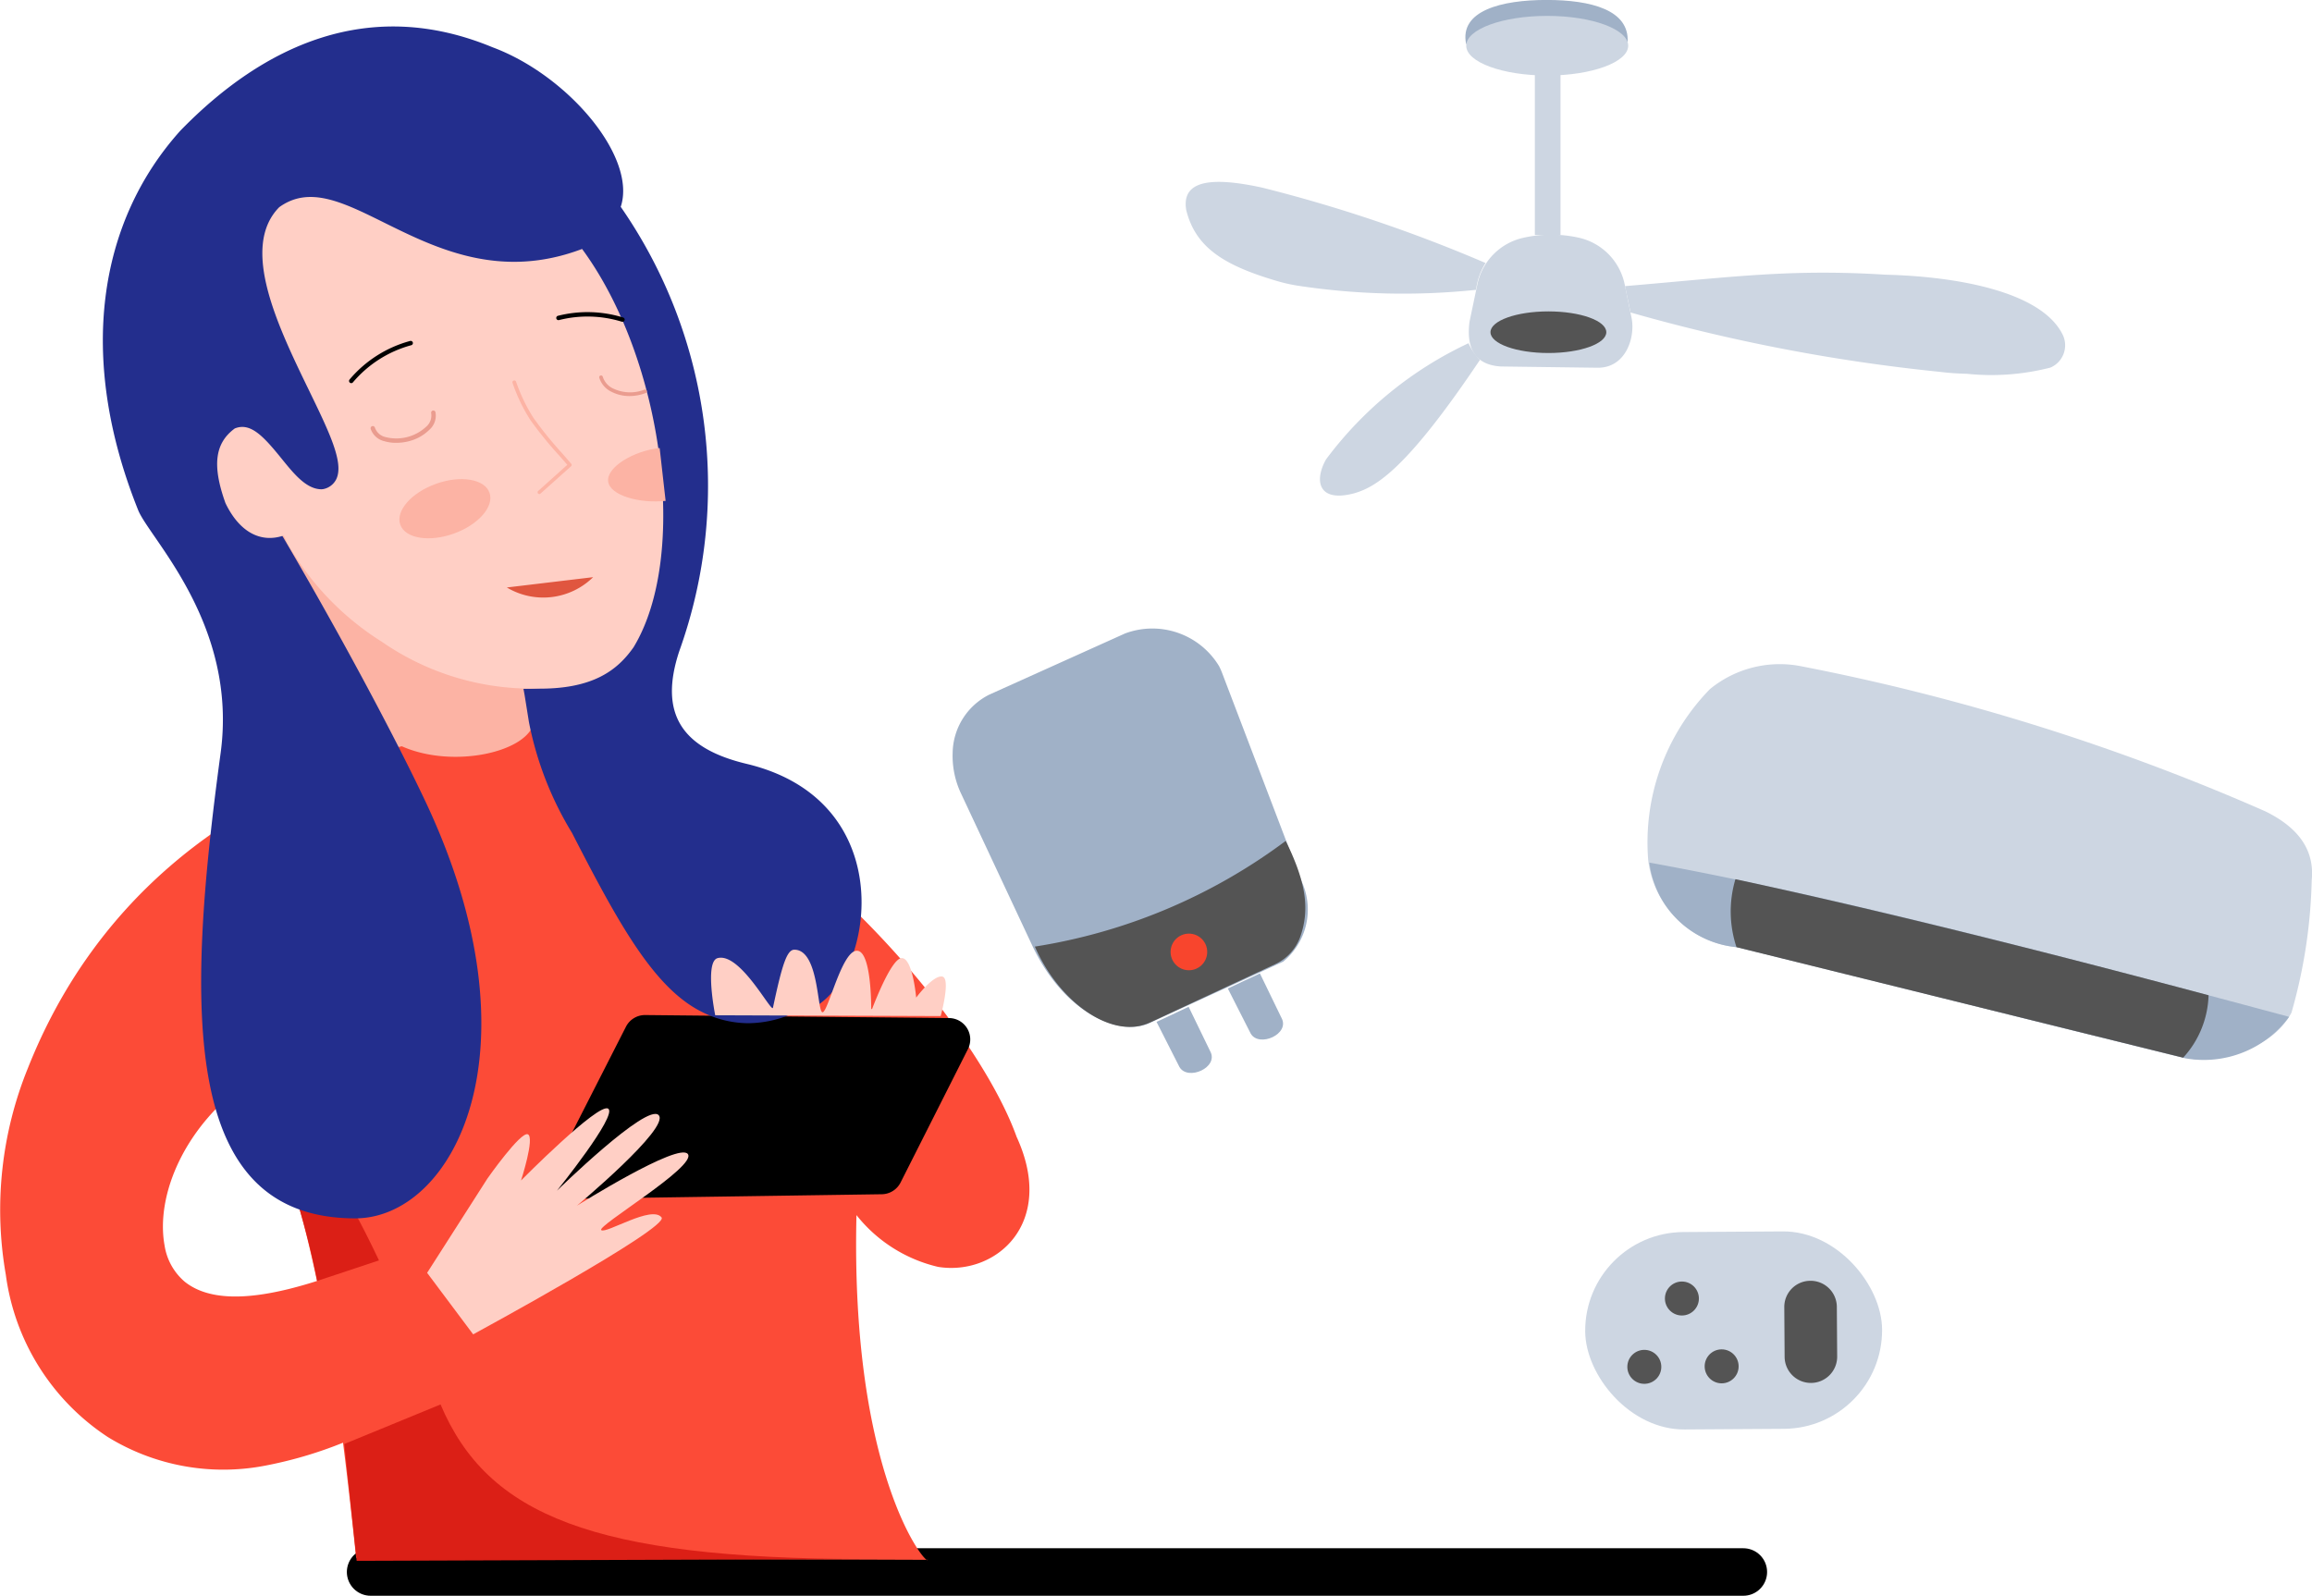 <svg xmlns="http://www.w3.org/2000/svg" width="97.324" height="67.181" viewBox="0 0 97.324 67.181">
  <g id="Group_74764" data-name="Group 74764" transform="translate(-43.853 -257.909)" style="mix-blend-mode: luminosity;isolation: isolate">
    <path id="Path_6455" data-name="Path 6455" d="M2208.04,399.242s-.433-2.155.1-2.3c.913-.247,2.177,2.236,2.229,1.994.369-1.736.561-2.333.86-2.333,1,0,.914,2.518,1.135,2.518s.767-2.44,1.367-2.475c.547-.032.589,1.842.591,2.326a.02.02,0,0,0,.039.007c.163-.427.793-2.01,1.179-2.037.447-.032.591,1.588.591,1.588s.652-.881,1.035-.85-.049,1.593-.049,1.593Z" transform="translate(-2133.883 -96.91)" fill="#ffcfc5"/>
    <path id="Path_6459" data-name="Path 6459" d="M2163.939,326.292" transform="translate(-2097.866 -39.27)" fill="#ffcfc5"/>
    <g id="Group_74743" data-name="Group 74743" transform="translate(83.952 284.386)">
      <path id="Path_6464" data-name="Path 6464" d="M2310.79,400.583l.965,1.9c.353.6,1.666.016,1.295-.661l-.909-1.874Z" transform="translate(-2302.204 -384.038)" fill="#a0b1c7"/>
      <path id="Path_6465" data-name="Path 6465" d="M2327.434,392.782l.965,1.9c.353.6,1.666.016,1.295-.661l-.909-1.874Z" transform="translate(-2315.848 -377.643)" fill="#a0b1c7"/>
      <path id="Path_6466" data-name="Path 6466" d="M2271.358,328.291c-1.257.5-3.482-.467-4.81-3.195l-3.037-6.483a3.706,3.706,0,0,1-.362-1.734,2.79,2.79,0,0,1,1.532-2.444l5.723-2.579a3.282,3.282,0,0,1,3.959,1.373,2.851,2.851,0,0,1,.147.337l3.326,8.72a2.838,2.838,0,0,1-.771,3.385Z" transform="translate(-2263.146 -311.663)" fill="#a0b1c7"/>
    </g>
    <path id="Path_6467" data-name="Path 6467" d="M2282.362,365.635a23.818,23.818,0,0,0,10.561-4.45c.806,1.642,1.043,2.817.614,4.031a2.025,2.025,0,0,1-1.054,1.159l-5.2,2.424a2.349,2.349,0,0,1-.491.172C2285.3,369.3,2283.325,367.851,2282.362,365.635Z" transform="translate(-2194.947 -67.874)" fill="#545454"/>
    <circle id="Ellipse_1752" data-name="Ellipse 1752" cx="0.771" cy="0.771" r="0.771" transform="translate(93.129 297.215)" fill="#f8452d"/>
    <path id="Path_6468" data-name="Path 6468" d="M2382.954,166.6c-.289-1.406,1.5-1.852,3.385-1.852s3.491.426,3.414,1.774" transform="translate(-2277.385 93.159)" fill="#a0b1c7"/>
    <path id="Path_6469" data-name="Path 6469" d="M2383.761,223.234l.326-1.552a2.541,2.541,0,0,1,1.887-1.966,5.346,5.346,0,0,1,2.42-.008,2.539,2.539,0,0,1,1.912,2.028l.283,1.375c.148.837-.274,2.083-1.449,2.064l-4.064-.053C2384.1,225.059,2383.6,224.486,2383.761,223.234Z" transform="translate(-2278.048 48.216)" fill="#cdd6e2"/>
    <ellipse id="Ellipse_1753" data-name="Ellipse 1753" cx="2.438" cy="0.876" rx="2.438" ry="0.876" transform="translate(106.595 271.019)" fill="#545454"/>
    <path id="Path_6470" data-name="Path 6470" d="M2399.151,184.222v-7.247a.54.54,0,0,1,.54-.54h0a.54.54,0,0,1,.54.54v7.247Z" transform="translate(-2290.688 83.58)" fill="#cdd6e2"/>
    <ellipse id="Ellipse_1754" data-name="Ellipse 1754" cx="3.409" cy="1.255" rx="3.409" ry="1.255" transform="translate(105.574 258.578)" fill="#cdd6e2"/>
    <path id="Path_6471" data-name="Path 6471" d="M2420.211,229c4.535-.382,6.937-.733,10.975-.481,2.92.072,6.525.685,7.442,2.511a1.021,1.021,0,0,1-.51,1.4,9.975,9.975,0,0,1-3.523.26,10.864,10.864,0,0,1-1.13-.081,74.787,74.787,0,0,1-13.021-2.5Z" transform="translate(-2307.953 40.955)" fill="#cdd6e2"/>
    <path id="Path_6472" data-name="Path 6472" d="M2329.795,211.791a29.433,29.433,0,0,1-7.509-.175,6.931,6.931,0,0,1-.9-.205c-2.216-.656-3.4-1.408-3.791-2.976-.219-1.287,1.123-1.4,3.2-.946a62.051,62.051,0,0,1,9.4,3.173A2.722,2.722,0,0,0,2329.795,211.791Z" transform="translate(-2223.807 58.32)" fill="#cdd6e2"/>
    <path id="Path_6473" data-name="Path 6473" d="M2355.224,244.929a15.86,15.86,0,0,0-6,4.894c-.51.914-.311,1.822,1.183,1.425.941-.269,2.23-1.043,5.3-5.62A2.419,2.419,0,0,1,2355.224,244.929Z" transform="translate(-2249.554 27.43)" fill="#cdd6e2"/>
    <g id="Group_74744" data-name="Group 74744" transform="translate(113.234 285.905)">
      <path id="Path_6474" data-name="Path 6474" d="M2425.628,328.315a9.238,9.238,0,0,1,2.6-7.209,4.637,4.637,0,0,1,3.87-.954,92.046,92.046,0,0,1,19.505,6.1c1.531.751,2.071,1.748,1.955,2.908a21.929,21.929,0,0,1-.852,5.57c-.644,1.2-2.014,1.845-4.071,1.963-6.537-1.469-12.946-3.256-19.259-4.715A4.189,4.189,0,0,1,2425.628,328.315Z" transform="translate(-2425.627 -320.092)" fill="#cdd6e2"/>
      <path id="Path_6475" data-name="Path 6475" d="M2425.908,366.26c7.178,1.3,16.333,3.645,26.93,6.494a4.456,4.456,0,0,1-4.371,1.745l-18.864-4.677A4.076,4.076,0,0,1,2425.908,366.26Z" transform="translate(-2425.858 -357.94)" fill="#a0b1c7"/>
      <path id="Path_6476" data-name="Path 6476" d="M2445.148,372.991a4.765,4.765,0,0,1-.045-2.862c5.96,1.284,12.7,2.963,19.917,4.887a4.058,4.058,0,0,1-1.069,2.628Z" transform="translate(-2441.431 -361.111)" fill="#545454"/>
    </g>
    <g id="Group_74746" data-name="Group 74746" transform="translate(110.555 309.725)">
      <rect id="Rectangle_2619" data-name="Rectangle 2619" width="12.498" height="8.312" rx="4.156" transform="translate(0 0.081) rotate(-0.373)" fill="#cdd6e2"/>
      <g id="Group_74745" data-name="Group 74745" transform="translate(1.801 2.106)">
        <circle id="Ellipse_1265" data-name="Ellipse 1265" cx="0.715" cy="0.715" r="0.715" transform="translate(3.255 2.887)" fill="#545454"/>
        <circle id="Ellipse_1266" data-name="Ellipse 1266" cx="0.715" cy="0.715" r="0.715" transform="translate(1.582 0.031)" fill="#545454"/>
        <circle id="Ellipse_1267" data-name="Ellipse 1267" cx="0.715" cy="0.715" r="0.715" transform="translate(0 2.908)" fill="#545454"/>
        <path id="Rectangle_2620" data-name="Rectangle 2620" d="M2458.523,463.948h0a1.105,1.105,0,0,1,1.112,1.1l.014,2.088a1.105,1.105,0,0,1-1.1,1.112h0a1.105,1.105,0,0,1-1.112-1.1l-.014-2.088A1.1,1.1,0,0,1,2458.523,463.948Z" transform="translate(-2450.816 -463.948)" fill="#545454"/>
      </g>
    </g>
    <path id="Path_6483" data-name="Path 6483" d="M2163.8,326.4" transform="translate(-2097.75 -39.358)" fill="#ffcfc5"/>
    <line id="Line_19" data-name="Line 19" x2="57.785" transform="translate(59.454 324.091)" fill="none" stroke="#000" stroke-linecap="round" stroke-linejoin="round" stroke-width="2"/>
    <g id="Group_74756" data-name="Group 74756" transform="translate(43.853 259.023)">
      <path id="Path_6512" data-name="Path 6512" d="M1923.333,1022.11c-.041,1.759,1.185,4,2.731,4.531-1.559,2.189-7.431,2.482-10.446,1.439,1.012-2.292-.427-5.649-2.619-9.317C1916.649,1020.91,1919.561,1022.217,1923.333,1022.11Z" transform="translate(-1901.576 -997.761)" fill="#fcb3a4"/>
      <path id="Path_6513" data-name="Path 6513" d="M1891.476,1097.858l-24.063-.084h0c-.79-7.486-1.71-14.786-4.432-20.146h0c-2.827,1.949-4.013,4.91-3.632,6.995a2.5,2.5,0,0,0,.848,1.526c1.961,1.568,6.28-.1,10.427-1.977h0l2.832,4.077h0a17.525,17.525,0,0,1-9.838,5.637,9.285,9.285,0,0,1-6.661-1.2,9.705,9.705,0,0,1-4.291-6.831,15.841,15.841,0,0,1,.926-8.69c2.691-6.8,8.1-11.382,15.477-13.493l.266-.066c2.162.964,5.351.243,5.569-1.04,0-.01.481.09.481.09,9.833,2.508,18.071,12.482,19.829,17.39,1.685,3.663-.887,5.865-3.3,5.479h0a6.183,6.183,0,0,1-3.44-2.18h0c-.258,10.9,2.939,14.764,3,14.515S1891.476,1097.858,1891.476,1097.858Z" transform="translate(-1852.421 -1033.302)" fill="#fc4b37"/>
      <path id="Path_6514" data-name="Path 6514" d="M1975.69,1134.536l3.026-5.939a.9.9,0,0,1,.81-.491l12.795.127a.9.9,0,0,1,.794,1.3l-2.839,5.623a.9.9,0,0,1-.79.494l-12.981.19A.9.9,0,0,1,1975.69,1134.536Z" transform="translate(-1952.366 -1086.486)"/>
      <path id="Path_6515" data-name="Path 6515" d="M1947.777,1155.856l2.541-3.974s1.4-1.994,1.7-1.858-.288,1.943-.288,1.943,3.266-3.3,3.67-3.022-2.159,3.453-2.159,3.453,3.792-3.713,4.284-3.18-3.442,3.811-3.442,3.811,4.3-2.7,4.671-2.172-3.852,3.032-3.647,3.2,2.131-1.065,2.54-.533c.335.436-7.932,4.922-7.932,4.922Z" transform="translate(-1929.797 -1103.383)" fill="#ffcfc5"/>
      <path id="Path_6516" data-name="Path 6516" d="M1967.234,1043.2" transform="translate(-1945.585 -1017.594)" fill="#ffcfc5"/>
      <path id="Path_6517" data-name="Path 6517" d="M1908.257,1142.882c2.258,1.691,3.814,4.153,5.425,7.544l-2.6.863A34.919,34.919,0,0,0,1908.257,1142.882Z" transform="translate(-1897.729 -1098.476)" fill="#db1f16"/>
      <path id="Path_6518" data-name="Path 6518" d="M1929.289,1216.72l4.051-1.665c1.98,4.681,6.447,6.475,17.769,6.511l-21.3.073Z" transform="translate(-1914.795 -1157.041)" fill="#db1f16"/>
      <g id="Group_74755" data-name="Group 74755" transform="translate(4.335)">
        <path id="Path_6519" data-name="Path 6519" d="M1902.5,938.424c-2.724-.65-3.708-2.113-2.828-4.755a20.607,20.607,0,0,0-2.468-18.695c.692-2.091-2.221-5.54-5.4-6.719-5.193-2.152-9.641-.083-13.136,3.51-3.445,3.833-4.369,9.515-1.778,15.978.482,1.2,4.208,4.809,3.471,10.229-1.493,10.981-1.636,19.587,5.666,19.587,4.119,0,7.913-7.046,2.957-17.55-1.251-2.651-3.642-7.158-6.271-11.6-.952.34-1.618-.4-1.971-1.224-.86-2.007.189-3.761,2.107-1.088,1.455,2.029,3.551.9,2.25-1.7l-2.039-4.379c-.73-1.939-1.186-3.046-.54-4.2.757-1.408,2.219-1.44,5.159.36,4.02,1.678,5.71,1.623,7.8.9,3.268,4.311,4.258,12.719,1.914,16.43-.8,1.267-2.414,1.732-4.284,1.757l.047.256.182,1.135a14.112,14.112,0,0,0,1.812,4.67c1.975,3.849,3.463,6.552,5.483,7.548a4.357,4.357,0,0,0,1.944.47,4.719,4.719,0,0,0,1.982-.461C1907.531,948.861,1909.693,940.14,1902.5,938.424Z" transform="translate(-1875.409 -907.38)" fill="#232e8d"/>
        <g id="Group_74754" data-name="Group 74754" transform="translate(4.805 7.176)">
          <path id="Path_6520" data-name="Path 6520" d="M1914.268,966.141c2.446.051,3.478-.782,4.153-1.74,2.345-3.856,1.265-12.1-2.166-16.77-3.45,1.307-6.143-.027-8.315-1.1-1.771-.878-3.171-1.571-4.434-.658-1.666,1.694-.049,5.028,1.252,7.709.86,1.773,1.482,3.054,1.149,3.743a.772.772,0,0,1-.559.418l-.057.006c-.64,0-1.156-.636-1.7-1.309-.753-.929-1.3-1.519-1.957-1.251-.841.62-.958,1.561-.392,3.14.578,1.206,1.471,1.7,2.449,1.368l.156.326.016.028a11.805,11.805,0,0,0,3.957,4.114A11.086,11.086,0,0,0,1914.268,966.141Z" transform="translate(-1900.892 -945.44)" fill="#ffcfc5"/>
          <path id="Path_6521" data-name="Path 6521" d="M1930.444,979.376a.093.093,0,0,1-.069-.156,5.065,5.065,0,0,1,2.541-1.619.093.093,0,1,1,.045.18,4.888,4.888,0,0,0-2.449,1.563A.093.093,0,0,1,1930.444,979.376Z" transform="translate(-1924.797 -971.535)"/>
          <path id="Path_6522" data-name="Path 6522" d="M1979.4,971.55a.1.1,0,0,1-.029,0,4.9,4.9,0,0,0-2.64-.069.093.093,0,1,1-.042-.181,5.075,5.075,0,0,1,2.738.073.093.093,0,0,1-.028.182Z" transform="translate(-1962.337 -966.296)"/>
          <path id="Path_6523" data-name="Path 6523" d="M1967.975,991.243a.075.075,0,0,1-.05-.132l1.225-1.1c-.114-.133-.232-.267-.35-.4a16.3,16.3,0,0,1-1.2-1.478,7.186,7.186,0,0,1-.755-1.569.075.075,0,0,1,.048-.1.076.076,0,0,1,.1.048,7.182,7.182,0,0,0,.737,1.531,16.217,16.217,0,0,0,1.185,1.464c.135.154.269.307.4.46a.075.075,0,0,1-.007.105l-1.28,1.144A.075.075,0,0,1,1967.975,991.243Z" transform="translate(-1954.409 -978.732)" fill="#fcb3a4"/>
          <path id="Path_6524" data-name="Path 6524" d="M1965.566,1030.774a2.992,2.992,0,0,0,3.633-.434" transform="translate(-1953.371 -1014.331)" fill="#e0563f"/>
          <ellipse id="Ellipse_1758" data-name="Ellipse 1758" cx="1.995" cy="1.113" rx="1.995" ry="1.113" transform="translate(7.334 12.754) rotate(-19.761)" fill="#fcb3a4"/>
          <path id="Path_6525" data-name="Path 6525" d="M1990.344,1001.51c-1.094.118-2.233.8-2.168,1.4s1.324.943,2.419.825Z" transform="translate(-1971.716 -990.938)" fill="#fcb3a4"/>
          <path id="Path_6526" data-name="Path 6526" d="M1987.471,986.152a1.648,1.648,0,0,1-.758-.176.971.971,0,0,1-.522-.6.076.076,0,0,1,.147-.038.823.823,0,0,0,.445.5,1.657,1.657,0,0,0,1.308.045.076.076,0,1,1,.054.142A1.913,1.913,0,0,1,1987.471,986.152Z" transform="translate(-1970.105 -977.768)" fill="#ea9c8f"/>
          <path id="Path_6527" data-name="Path 6527" d="M1936.206,994.444a1.63,1.63,0,0,1-.48-.068.791.791,0,0,1-.58-.526.093.093,0,0,1,.18-.046.614.614,0,0,0,.455.4,1.844,1.844,0,0,0,1.707-.442.613.613,0,0,0,.206-.567.093.093,0,0,1,.18-.046.789.789,0,0,1-.251.742,1.883,1.883,0,0,1-.885.49A2.132,2.132,0,0,1,1936.206,994.444Z" transform="translate(-1928.684 -984.091)" fill="#ea9c8f"/>
        </g>
      </g>
      <path id="Path_6528" data-name="Path 6528" d="M1967.091,1043.312" transform="translate(-1945.469 -1017.681)" fill="#ffcfc5"/>
      <path id="Path_6529" data-name="Path 6529" d="M2011.342,1116.277s-.454-2.255.1-2.405c.955-.258,2.277,2.34,2.331,2.086.386-1.817.588-2.441.9-2.441,1.042,0,.955,2.634,1.187,2.634s.8-2.553,1.43-2.59c.572-.033.617,1.927.619,2.433a.021.021,0,0,0,.041.008c.171-.447.83-2.1,1.234-2.131.467-.033.618,1.662.618,1.662s.682-.922,1.082-.889-.05,1.667-.05,1.667Z" transform="translate(-1981.235 -1074.648)" fill="#ffcfc5"/>
    </g>
  </g>
</svg>
